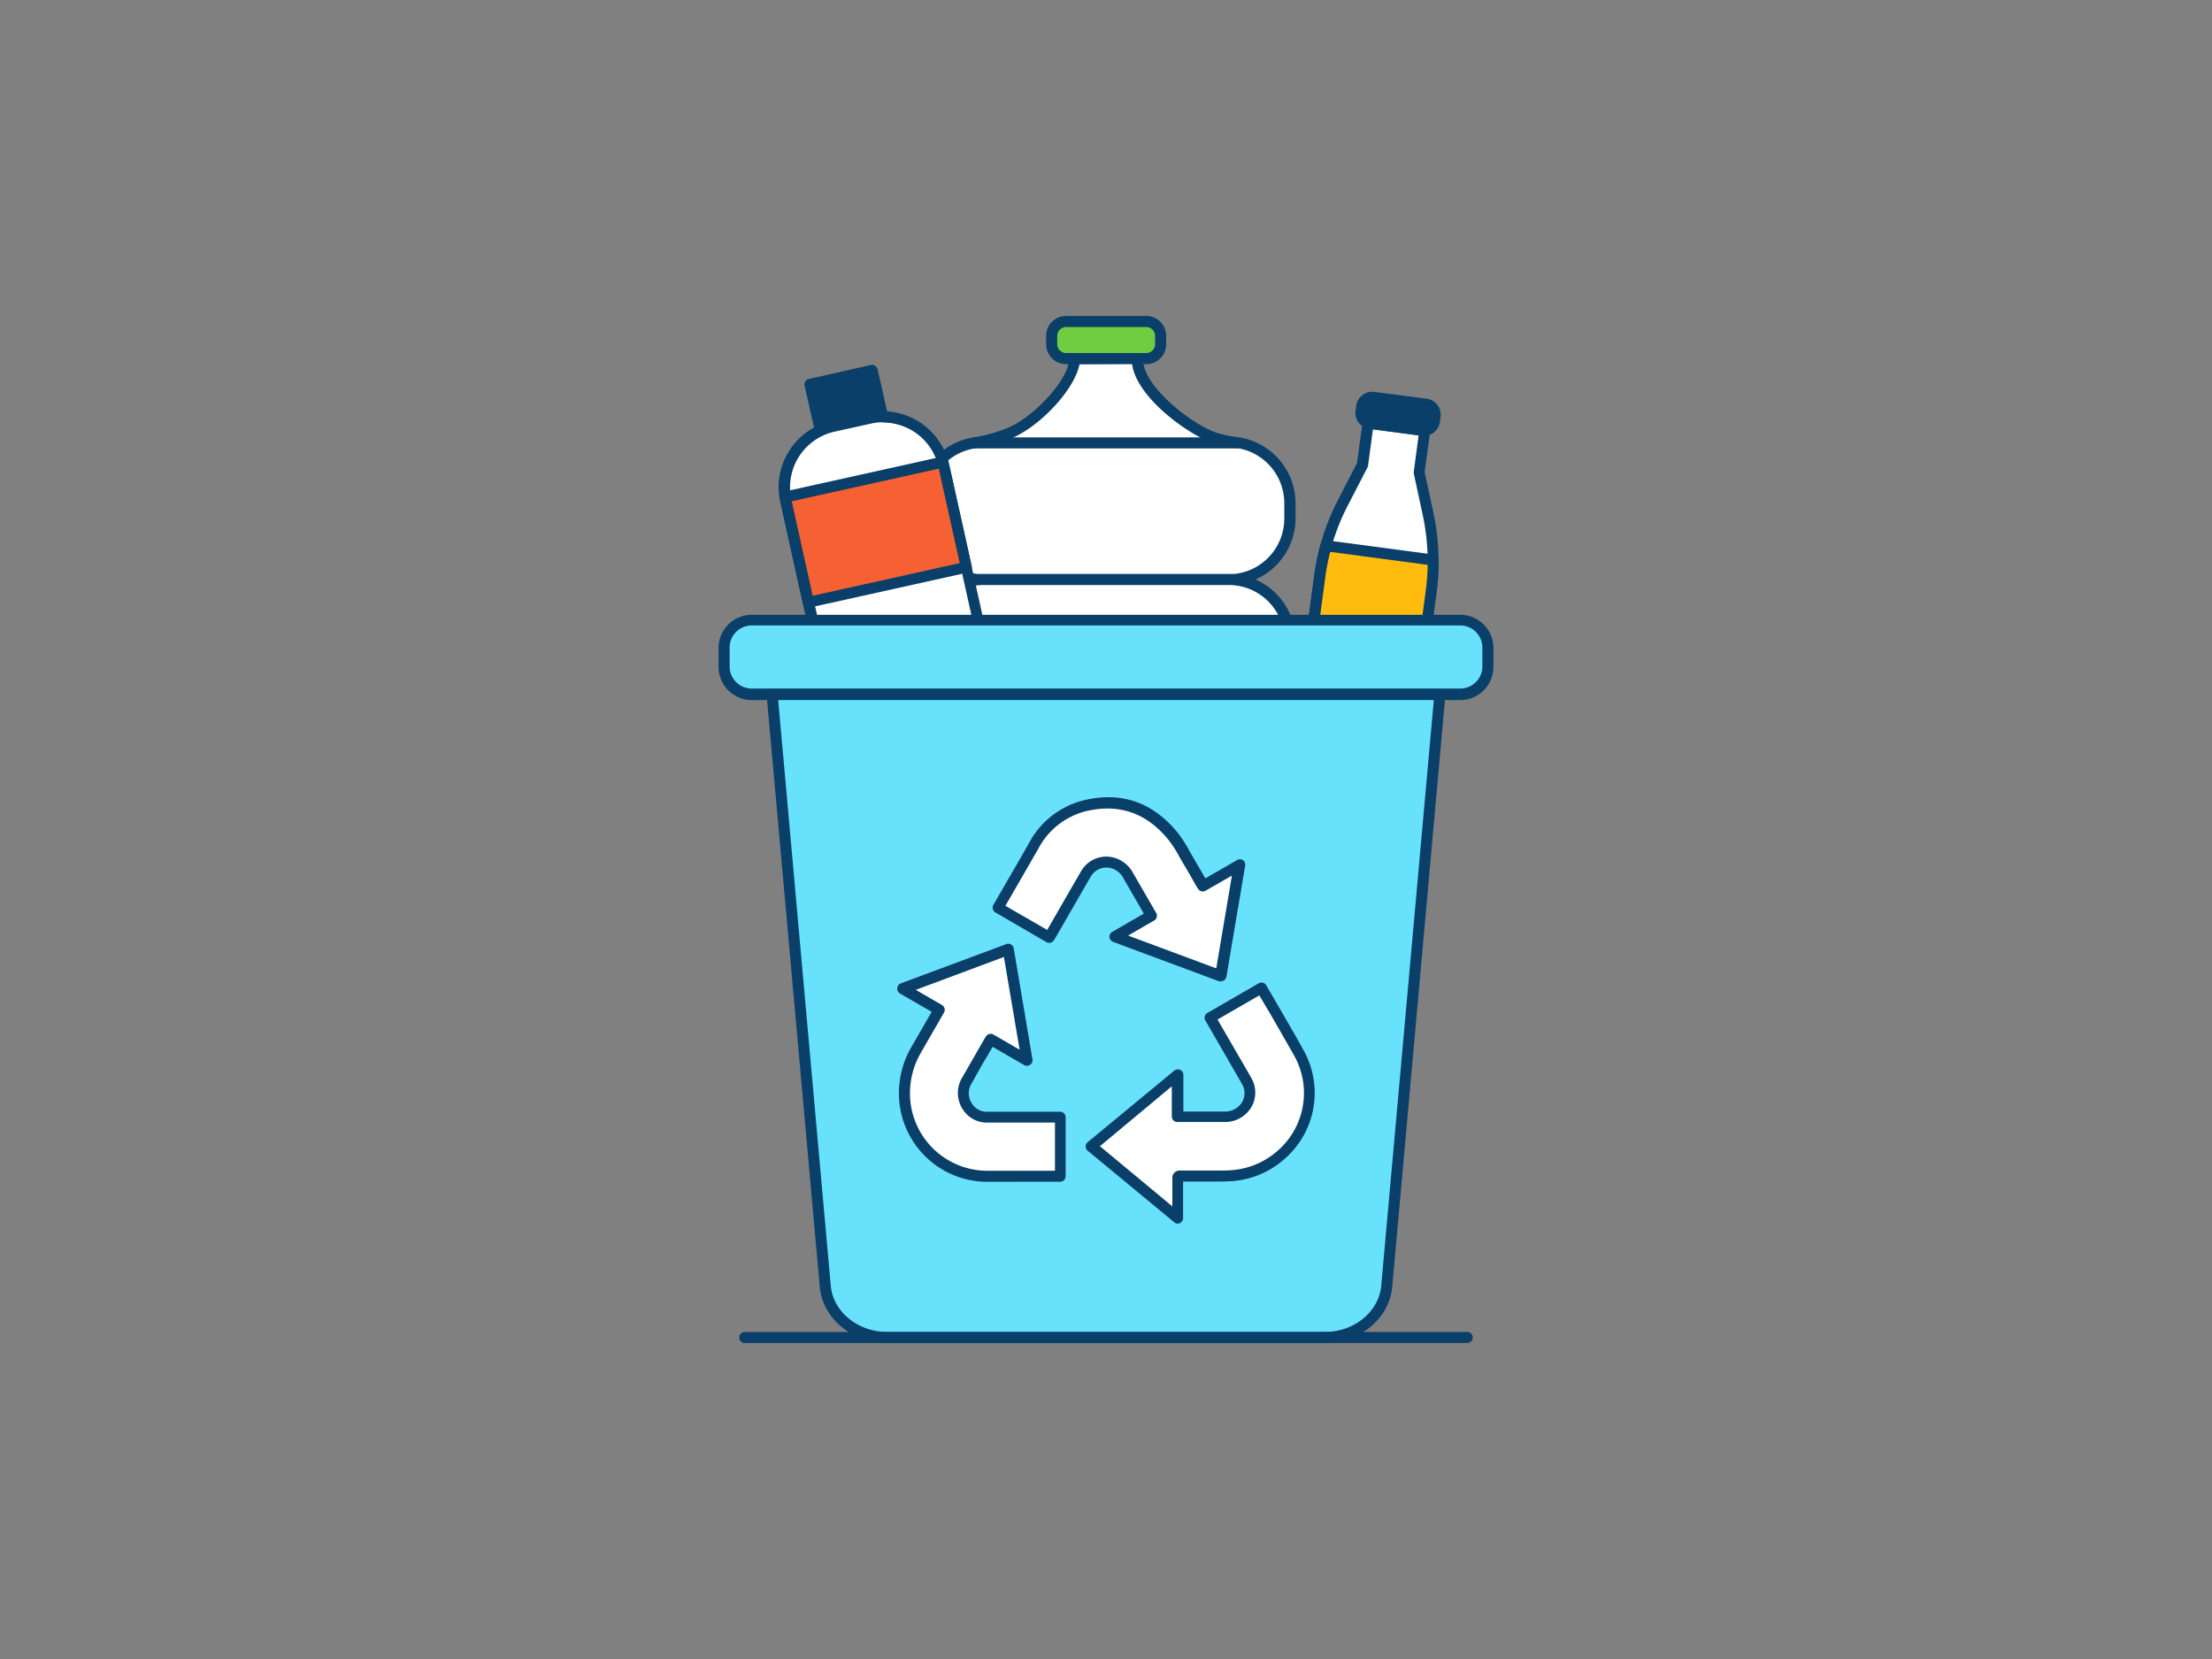 <svg xmlns="http://www.w3.org/2000/svg" viewBox="0 0 400 300"><rect x="0" y="0" width="400" height="300" fill="#808080" stroke="none"/><g id="_74_recycling_outline" data-name="#74_recycling_outline"><path d="M219.75,79.24c-4.67-1.5-14.32-8.91-14-14.4H194.35c-.08,4.44-7,11.58-11.83,13.5a28.44,28.44,0,0,1-6.31,1.75A11.05,11.05,0,0,0,166.79,91v2.7a11.06,11.06,0,0,0,11.06,11.06h44.37a11.06,11.06,0,0,0,11.06-11.06V91a11.06,11.06,0,0,0-9.56-11A22.23,22.23,0,0,1,219.75,79.24Z" fill="#fff"/><path d="M222.21,105.79H177.85a12.07,12.07,0,0,1-12.06-12.06V91A12.12,12.12,0,0,1,176.06,79.1a27.34,27.34,0,0,0,6.09-1.69c4.56-1.81,11.13-8.63,11.2-12.59a1,1,0,0,1,1-1h11.36a1,1,0,0,1,.73.31,1,1,0,0,1,.27.74c-.24,4.81,8.8,11.93,13.35,13.4h0a22.12,22.12,0,0,0,3.79.79,12.09,12.09,0,0,1,10.43,12v2.7A12.08,12.08,0,0,1,222.21,105.79Zm-27-39.95c-.91,4.8-7.46,11.48-12.36,13.43a29.74,29.74,0,0,1-6.54,1.81,10.12,10.12,0,0,0-8.56,10v2.7a10.07,10.07,0,0,0,10.06,10.06h44.36a10.07,10.07,0,0,0,10.07-10.06V91a10.09,10.09,0,0,0-8.7-10,23.34,23.34,0,0,1-4.13-.87h0c-4.29-1.38-13.94-8.19-14.7-14.35Z" fill="#093f68"/><rect x="166.79" y="104.79" width="66.5" height="24.82" rx="11.07" fill="#fff"/><path d="M222.21,130.62H177.85a12.08,12.08,0,0,1-12.06-12.07v-2.69a12.08,12.08,0,0,1,12.06-12.07h44.36a12.08,12.08,0,0,1,12.07,12.07v2.69A12.08,12.08,0,0,1,222.21,130.62Zm-44.36-24.83a10.08,10.08,0,0,0-10.06,10.07v2.69a10.08,10.08,0,0,0,10.06,10.07h44.36a10.08,10.08,0,0,0,10.07-10.07v-2.69a10.08,10.08,0,0,0-10.07-10.07Z" fill="#093f68"/><rect x="166.79" y="129.62" width="66.5" height="24.82" rx="11.07" fill="#fff"/><path d="M222.21,155.44H177.85a12.07,12.07,0,0,1-12.06-12.06v-2.7a12.07,12.07,0,0,1,12.06-12.06h44.36a12.08,12.08,0,0,1,12.07,12.06v2.7A12.08,12.08,0,0,1,222.21,155.44Zm-44.36-24.82a10.07,10.07,0,0,0-10.06,10.06v2.7a10.07,10.07,0,0,0,10.06,10.06h44.36a10.07,10.07,0,0,0,10.07-10.06v-2.7a10.07,10.07,0,0,0-10.07-10.06Z" fill="#093f68"/><rect x="190.18" y="58.14" width="19.7" height="6.7" rx="2.59" fill="#70cc40"/><path d="M207.29,65.84H192.77a3.59,3.59,0,0,1-3.59-3.59V60.73a3.59,3.59,0,0,1,3.59-3.59h14.52a3.59,3.59,0,0,1,3.59,3.59v1.52A3.59,3.59,0,0,1,207.29,65.84Zm-14.52-6.7a1.59,1.59,0,0,0-1.59,1.59v1.52a1.59,1.59,0,0,0,1.59,1.59h14.52a1.59,1.59,0,0,0,1.59-1.59V60.73a1.59,1.59,0,0,0-1.59-1.59Z" fill="#093f68"/><path d="M223.72,81.09H176.21a1,1,0,0,1,0-2h47.51a1,1,0,0,1,0,2Z" fill="#093f68"/><path d="M258.79,106.88l-5.36,40.3-20.15-2.68,5.36-40.3a41,41,0,0,1,4.18-13.3l3.54-6.85,1-7.56,10.25,1.36-1,7.56L258.23,93a40.13,40.13,0,0,1,.91,8.31A39.18,39.18,0,0,1,258.79,106.88Z" fill="#fff"/><path d="M253.43,148.18h-.14l-20.14-2.68a1,1,0,0,1-.66-.39,1,1,0,0,1-.2-.74l5.36-40.29a42.84,42.84,0,0,1,1.15-5.65,41.36,41.36,0,0,1,3.14-8l3.45-6.7,1-7.38a1,1,0,0,1,1.12-.86l10.25,1.36a1,1,0,0,1,.86,1.12l-1,7.39,1.59,7.37a41.9,41.9,0,0,1,.57,14.27h0l-5.36,40.3A1,1,0,0,1,253.43,148.18Zm-19-4.54,18.17,2.41,5.23-39.3a39.9,39.9,0,0,0-.55-13.59l-1.62-7.54a1,1,0,0,1,0-.34l.87-6.57-8.26-1.1-.88,6.57a1,1,0,0,1-.1.33l-3.54,6.85a39.74,39.74,0,0,0-3,7.59,42,42,0,0,0-1.1,5.38Zm24.39-36.76h0Z" fill="#093f68"/><rect x="246.12" y="72.44" width="13.37" height="4.75" rx="1.91" transform="translate(12.08 -32.69) rotate(7.58)" fill="#093f68"/><path d="M257.48,78.82l-.39,0-9.46-1.26a2.91,2.91,0,0,1-2.5-3.26l.12-.93a2.92,2.92,0,0,1,3.27-2.5L258,72.1a2.92,2.92,0,0,1,2.5,3.27l-.12.92A2.92,2.92,0,0,1,257.48,78.82Zm-9.35-6a.91.91,0,0,0-.9.79l-.12.92a.9.9,0,0,0,.78,1l9.47,1.26a.9.9,0,0,0,1-.78l.12-.92a.92.92,0,0,0-.78-1l-9.47-1.26h-.12Z" fill="#093f68"/><path d="M258.79,106.88l-5.36,40.3-20.15-2.68,5.36-40.3a40.77,40.77,0,0,1,1.13-5.51l19.37,2.57A39.18,39.18,0,0,1,258.79,106.88Z" fill="#ffbc0e"/><path d="M253.43,148.18h-.14l-20.14-2.68a1,1,0,0,1-.66-.39,1,1,0,0,1-.2-.74l5.36-40.29a42.84,42.84,0,0,1,1.15-5.65,1,1,0,0,1,1.1-.73l19.38,2.58a1,1,0,0,1,.86,1,41.2,41.2,0,0,1-.36,5.75h0l-5.36,40.3A1,1,0,0,1,253.43,148.18Zm-19-4.54,18.17,2.41,5.23-39.3a39.71,39.71,0,0,0,.34-4.61l-17.63-2.35a40.88,40.88,0,0,0-.88,4.54Zm24.39-36.76h0Z" fill="#093f68"/><rect x="147.38" y="68.15" width="11.46" height="9.06" transform="translate(-12.11 34.88) rotate(-12.51)" fill="#093f68"/><path d="M148.49,79.34a1,1,0,0,1-1-.78l-2-8.84a1,1,0,0,1,.14-.76,1,1,0,0,1,.62-.43L157.5,66a1,1,0,0,1,.75.14,1,1,0,0,1,.44.62l2,8.85a1,1,0,0,1-.76,1.19l-11.18,2.48A.82.82,0,0,1,148.49,79.34Zm-.77-9.08,1.53,6.89,9.23-2.05L157,68.21Z" fill="#093f68"/><path d="M156.59,75.7h6.7A11.27,11.27,0,0,1,174.56,87v44.38a0,0,0,0,1,0,0H145.32a0,0,0,0,1,0,0V87A11.27,11.27,0,0,1,156.59,75.7Z" transform="translate(-18.62 37.09) rotate(-12.51)" fill="#fff"/><path d="M151.7,134.85a1,1,0,0,1-1-.79l-9.61-43.32a12.28,12.28,0,0,1,9.32-14.63L157,74.66A12.26,12.26,0,0,1,171.61,84l9.61,43.32a1,1,0,0,1-.13.75,1,1,0,0,1-.63.44l-28.55,6.33A.76.76,0,0,1,151.7,134.85Zm8-58.49a10.05,10.05,0,0,0-2.24.25l-6.55,1.45a10.28,10.28,0,0,0-7.8,12.25l9.4,42.34,26.59-5.89-9.39-42.35a10.28,10.28,0,0,0-10-8Z" fill="#093f68"/><rect x="143.71" y="86.49" width="29.24" height="19.5" transform="translate(-17.08 36.57) rotate(-12.51)" fill="#f56132"/><path d="M146.17,109.92a1,1,0,0,1-.54-.15,1.05,1.05,0,0,1-.44-.63L141,90.1a1,1,0,0,1,.76-1.19l28.55-6.33a1,1,0,0,1,.75.13,1,1,0,0,1,.44.63l4.22,19a1,1,0,0,1-.76,1.2l-28.55,6.33Zm-3-19.27,3.79,17.08,26.59-5.9-3.79-17.08Z" fill="#093f68"/><rect x="130.9" y="112.1" width="138.2" height="13.49" rx="5.04" fill="#68e1fd"/><path d="M264.06,126.59H135.94a6,6,0,0,1-6-6v-3.41a6,6,0,0,1,6-6H264.06a6,6,0,0,1,6,6v3.41A6,6,0,0,1,264.06,126.59ZM135.94,113.1a4,4,0,0,0-4,4v3.41a4,4,0,0,0,4,4H264.06a4,4,0,0,0,4-4v-3.41a4,4,0,0,0-4-4Z" fill="#093f68"/><path d="M239.57,241.86H160.43c-5.85,0-10.73-4-11.2-9.26l-9.6-107H260.37l-9.6,107C250.3,237.83,245.42,241.86,239.57,241.86Z" fill="#68e1fd"/><path d="M239.57,242.86H160.43c-6.33,0-11.68-4.47-12.19-10.17l-9.61-107a1,1,0,0,1,1-1.09H260.37a1,1,0,0,1,1,1.09l-9.61,107C251.25,238.39,245.9,242.86,239.57,242.86ZM140.72,126.59l9.51,105.92c.42,4.68,4.9,8.35,10.2,8.35h79.14c5.3,0,9.78-3.67,10.2-8.35l9.51-105.92Z" fill="#093f68"/><g id="OMxHr2"><path d="M220.69,176.47l-19.06-7.09,6.58-3.81-1.53-2.66-2.63-4.54A4.61,4.61,0,0,0,201,156a4.26,4.26,0,0,0-4.64,2.13q-1.51,2.61-3,5.22l-3.38,5.85-.2.32-9.28-5.35,1.67-2.9c1.59-2.75,3.18-5.49,4.76-8.25a14.36,14.36,0,0,1,9.35-7.32c6.48-1.53,11.83.48,16,5.65a39.52,39.52,0,0,1,2.72,4.41c.83,1.39,1.63,2.8,2.44,4.21,0,.08.1.15.17.26l6.57-3.79C223,163.13,221.82,169.77,220.69,176.47Z" fill="#fff"/><path d="M220.69,177.47a1.07,1.07,0,0,1-.35-.06l-19.06-7.09a1,1,0,0,1-.15-1.81l5.71-3.3-3.66-6.34a3.63,3.63,0,0,0-2.43-1.92,3.26,3.26,0,0,0-3.56,1.67c-.72,1.22-1.42,2.45-2.13,3.68l-4.26,7.38-.15.24-.07.11a1,1,0,0,1-1.35.34L180,165a1,1,0,0,1-.46-.61,1,1,0,0,1,.09-.75l3.11-5.38q1.67-2.88,3.32-5.77a15.37,15.37,0,0,1,10-7.79c6.8-1.61,12.5.41,17,6a24,24,0,0,1,2.09,3.29c.24.41.47.82.71,1.22.57,1,1.12,1.92,1.67,2.88l.43.75,5.72-3.3a1,1,0,0,1,1.07,0,1,1,0,0,1,.42,1l-3.39,20.06a1,1,0,0,1-.49.7A1,1,0,0,1,220.69,177.47ZM204,169.18l15.94,5.93,2.83-16.77L218,161.07a1,1,0,0,1-1.34-.32l-.06-.09c-.05-.07-.1-.14-.14-.21l-.78-1.36c-.54-1-1.09-1.9-1.65-2.84-.25-.42-.49-.84-.73-1.27a21,21,0,0,0-1.92-3c-3.92-4.93-8.95-6.71-14.93-5.31a13.43,13.43,0,0,0-8.71,6.85l-3.33,5.77-2.6,4.51,7.56,4.36,3.94-6.84c.71-1.23,1.42-2.46,2.14-3.69a5.25,5.25,0,0,1,5.71-2.61,5.61,5.61,0,0,1,3.74,2.86l4.17,7.21a1,1,0,0,1-.37,1.37Z" fill="#093f68"/><path d="M169.84,182.58l-6.58-3.8,19.07-7.09c1.13,6.69,2.25,13.33,3.38,20.05L179.14,188c-.07.11-.14.21-.2.32-1.33,2.29-2.67,4.58-4,6.89a4.39,4.39,0,0,0,.09,5,4.14,4.14,0,0,0,3.56,1.77h13.12V212.7h-.33c-4.29,0-8.58,0-12.87,0a14.95,14.95,0,0,1-14.91-16.49,15.38,15.38,0,0,1,2-6.32c1.31-2.3,2.65-4.59,4-6.89C169.69,182.86,169.76,182.73,169.84,182.58Z" fill="#fff"/><path d="M183.64,213.71l-5.1,0a16,16,0,0,1-15.91-17.58,16.45,16.45,0,0,1,2.14-6.73l2.81-4.87.9-1.56-5.72-3.3a1,1,0,0,1-.5-1,1,1,0,0,1,.65-.85l19.07-7.1a1,1,0,0,1,.85.07,1,1,0,0,1,.48.7l3.39,20.06a1,1,0,0,1-.41,1,1,1,0,0,1-1.08.05l-5.72-3.3-.8,1.39c-1,1.65-1.92,3.29-2.85,5a3.4,3.4,0,0,0,0,4,3.11,3.11,0,0,0,2.74,1.34h13.12a1,1,0,0,1,1,1V212.7a1,1,0,0,1-1,1h-8.1ZM165.6,179l4.74,2.74a1,1,0,0,1,.37,1.35l-1.4,2.44q-1.41,2.43-2.8,4.87a14.44,14.44,0,0,0-1.89,5.91,14,14,0,0,0,13.93,15.4q4.48,0,9,0h3.22V203H178.61a5.15,5.15,0,0,1-4.37-2.19,5.4,5.4,0,0,1-.14-6.12c.94-1.66,1.9-3.31,2.86-5l1.11-1.92.17-.27.06-.09a1,1,0,0,1,1.34-.33l4.74,2.74-2.84-16.77Z" fill="#093f68"/><path d="M213,220.27l-15.67-13L213,194.37v7.57l.37,0c2.68,0,5.37,0,8.06,0a4.54,4.54,0,0,0,3.65-1.64,4.22,4.22,0,0,0,.35-4.91q-1.89-3.3-3.8-6.58l-2.64-4.58a2.73,2.73,0,0,1-.13-.25l9.28-5.36c.3.52.58,1,.87,1.5,1.95,3.38,3.93,6.74,5.84,10.13a14.89,14.89,0,0,1-3.24,18.64,15.08,15.08,0,0,1-8.56,3.65c-1.06.11-2.14.1-3.22.11-2.14,0-4.27,0-6.41,0-.32,0-.42.08-.42.41,0,2.26,0,4.51,0,6.77Z" fill="#fff"/><path d="M213,221.27a1,1,0,0,1-.64-.23l-15.67-12.95a1,1,0,0,1,0-1.55l15.66-12.94a1,1,0,0,1,1.64.77V201h7.42a3.58,3.58,0,0,0,2.89-1.27,3.22,3.22,0,0,0,.25-3.78c-.86-1.51-1.73-3-2.6-4.52l-4-6.92a1,1,0,0,1,.39-1.34l9.28-5.36a1,1,0,0,1,1.36.37l2.67,4.6c1.36,2.34,2.72,4.68,4,7a15.81,15.81,0,0,1-3.46,19.88,16,16,0,0,1-9.11,3.9c-1,.09-2,.1-2.94.1h-.37c-1.94,0-3.89,0-5.83,0v6.6a1,1,0,0,1-.57.9A1,1,0,0,1,213,221.27Zm-14.1-14L212,218.15v-.06c0-1.67,0-3.34,0-5a1.31,1.31,0,0,1,1.42-1.42c2.14,0,4.27,0,6.41,0h.37c1,0,1.86,0,2.76-.09a14.07,14.07,0,0,0,8-3.42,13.83,13.83,0,0,0,3-17.39c-1.33-2.35-2.68-4.68-4-7L227.72,180l-7.56,4.36,3.48,6c.87,1.51,1.75,3,2.61,4.53a5.21,5.21,0,0,1-.45,6,5.48,5.48,0,0,1-4.41,2H212.9a1,1,0,0,1-1-1v-5.45Z" fill="#093f68"/></g><path d="M265.32,242.86H134.68a1,1,0,0,1,0-2H265.32a1,1,0,0,1,0,2Z" fill="#093f68"/></g></svg>